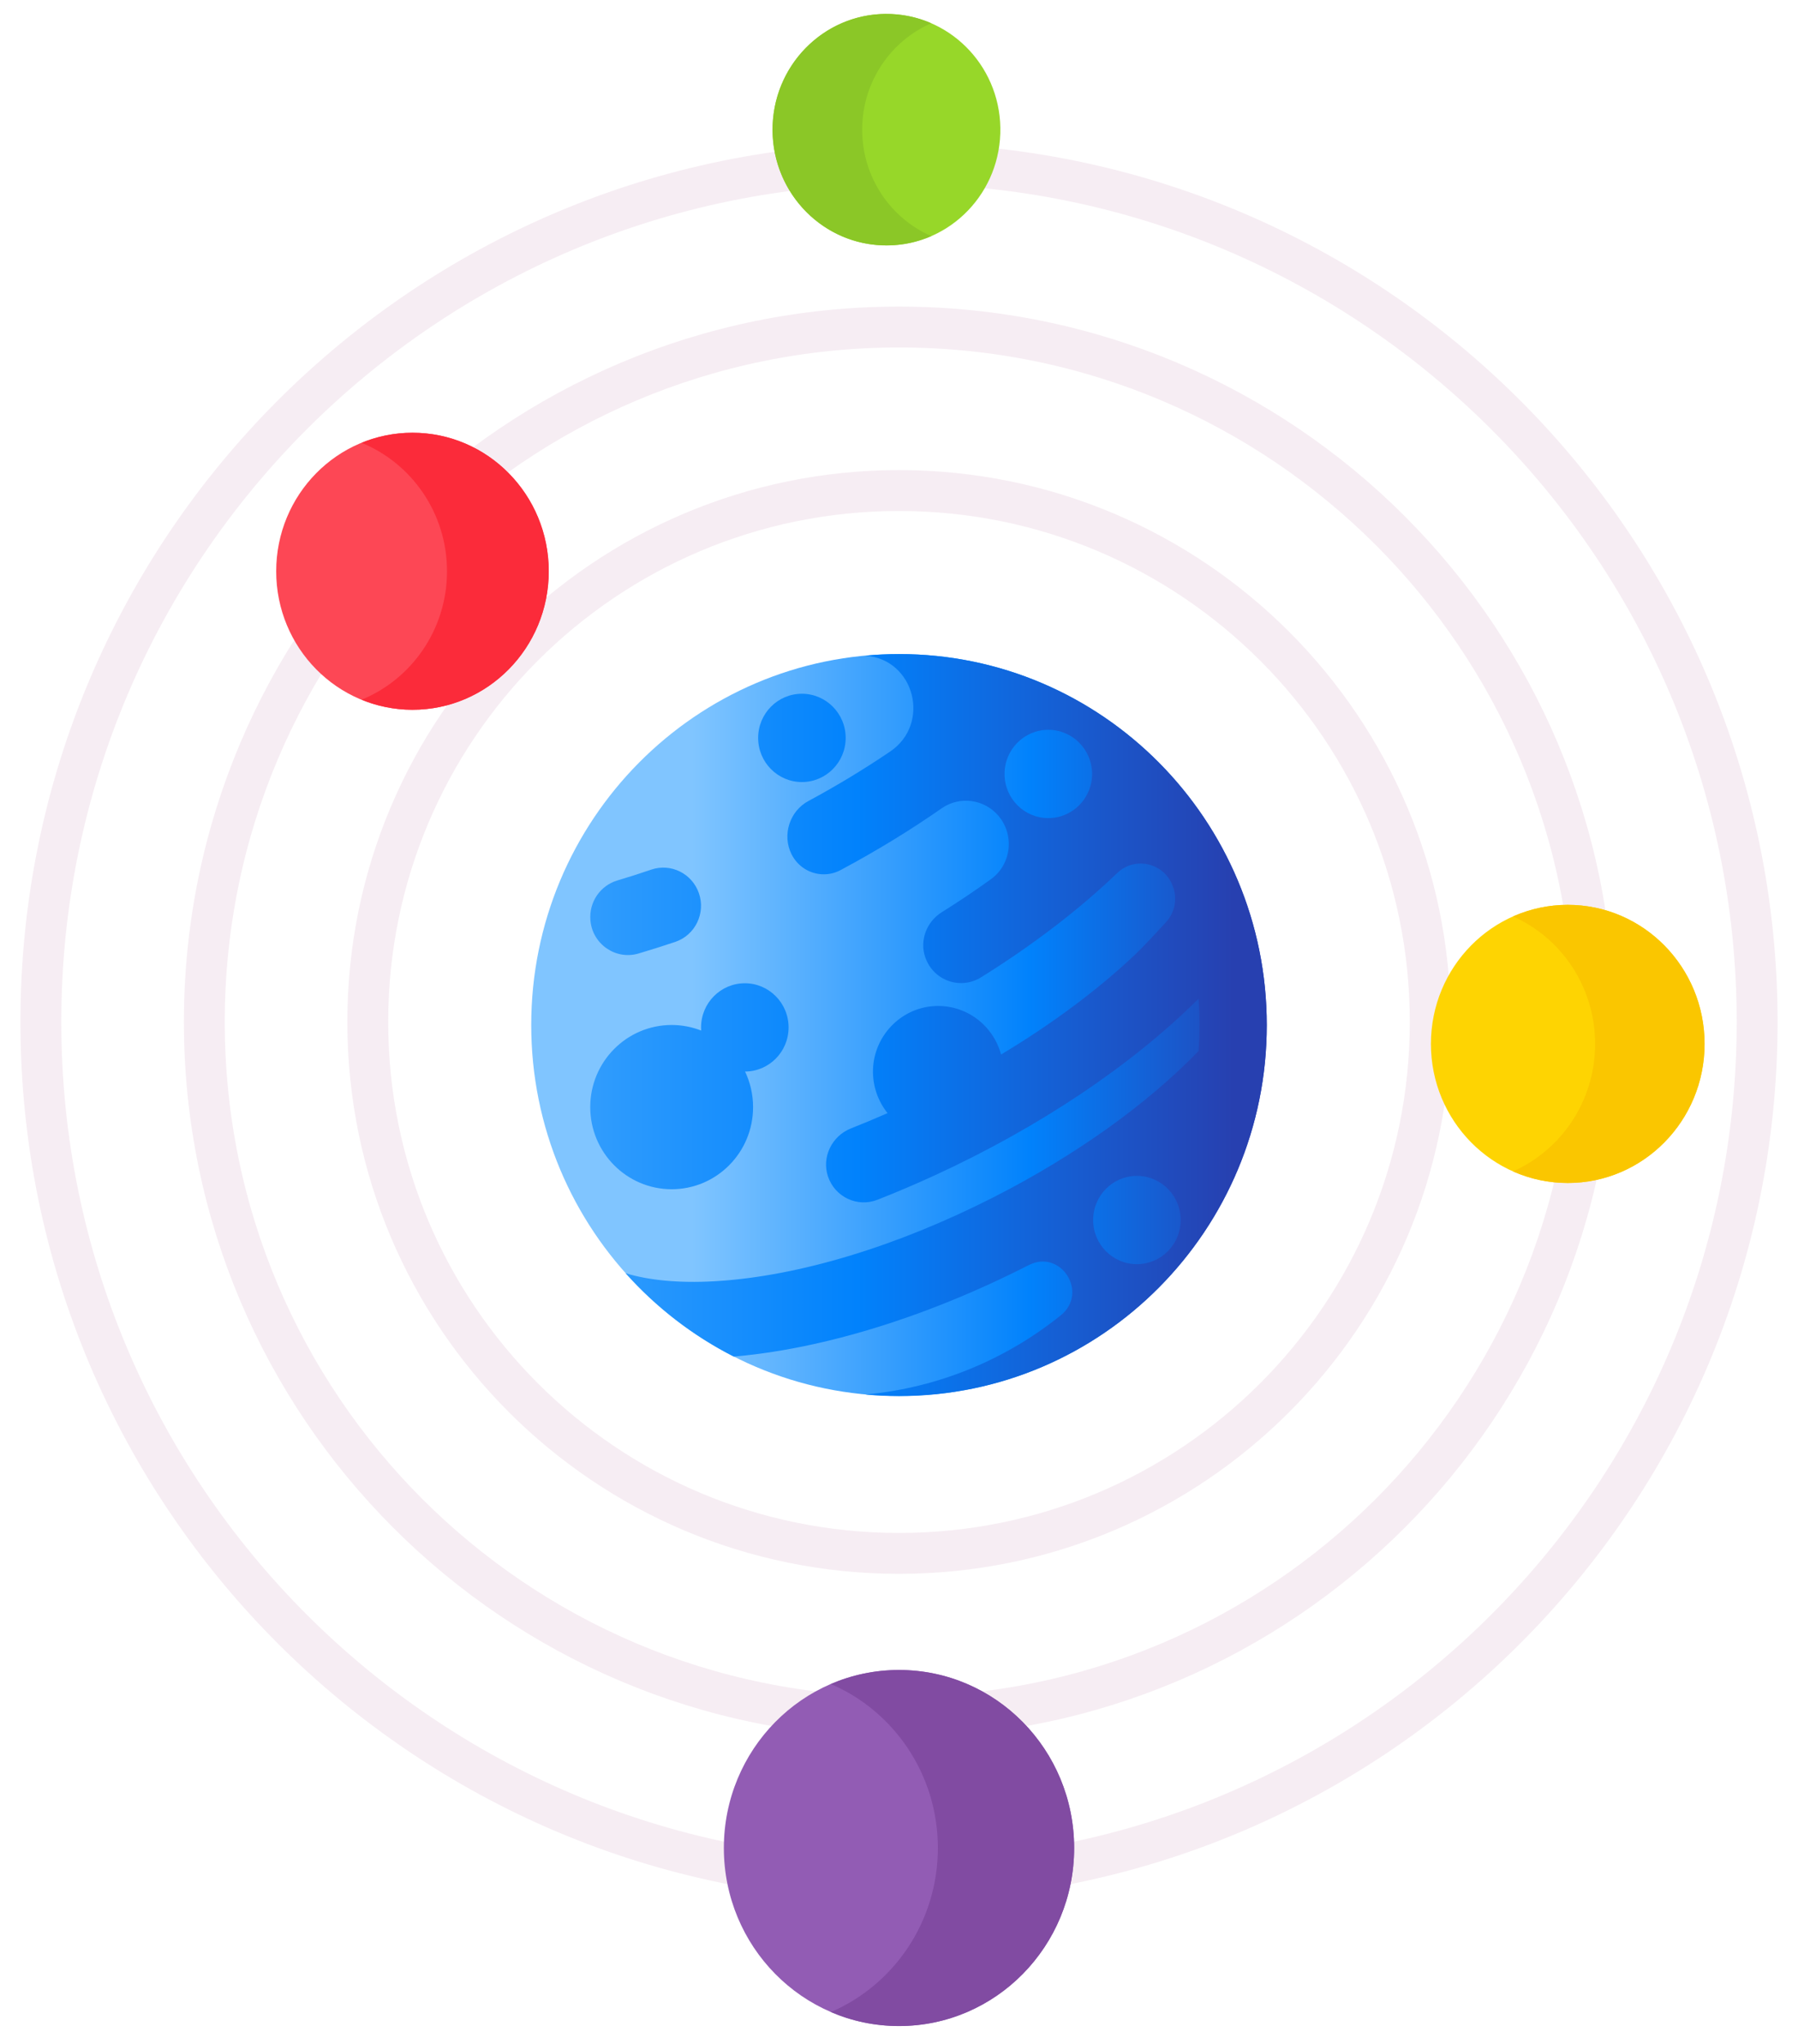 <svg width="44" height="50" viewBox="0 0 44 50" fill="none" xmlns="http://www.w3.org/2000/svg">
<path d="M22 34.149C26.971 34.149 31 30.086 31 25.074C31 20.063 26.971 16 22 16C17.029 16 13 20.063 13 25.074C13 30.086 17.029 34.149 22 34.149Z" fill="url(#paint0_linear)"/>
<path d="M15.627 23.325C15.925 23.237 16.224 23.142 16.526 23.041C17.014 22.875 17.273 22.339 17.103 21.849C16.936 21.368 16.417 21.11 15.938 21.273C15.661 21.368 15.384 21.456 15.109 21.538C14.688 21.663 14.411 22.069 14.448 22.511C14.496 23.096 15.067 23.491 15.627 23.325Z" fill="url(#paint1_linear)"/>
<path d="M18.429 27.083C18.429 26.771 18.358 26.476 18.233 26.213C18.822 26.21 19.298 25.728 19.298 25.133C19.298 24.537 18.818 24.053 18.227 24.053C17.635 24.053 17.156 24.537 17.156 25.133C17.156 25.159 17.157 25.186 17.159 25.21C16.935 25.123 16.692 25.074 16.437 25.074C15.336 25.074 14.444 25.974 14.444 27.083C14.444 28.192 15.336 29.092 16.437 29.092C17.537 29.092 18.429 28.192 18.429 27.083Z" fill="url(#paint2_linear)"/>
<path d="M19.624 19.131C20.215 19.131 20.695 18.647 20.695 18.051C20.695 17.455 20.215 16.971 19.624 16.971C19.032 16.971 18.553 17.455 18.553 18.051C18.553 18.647 19.032 19.131 19.624 19.131Z" fill="url(#paint3_linear)"/>
<path d="M22 16C21.722 16 21.448 16.014 21.177 16.039C22.388 16.128 22.784 17.706 21.786 18.383C21.159 18.808 20.489 19.215 19.781 19.596C19.323 19.843 19.137 20.425 19.368 20.893C19.525 21.208 19.835 21.388 20.159 21.388C20.3 21.388 20.443 21.354 20.575 21.282C21.451 20.814 22.279 20.307 23.044 19.774C23.487 19.464 24.092 19.549 24.44 19.964C24.606 20.164 24.687 20.406 24.687 20.646C24.687 20.975 24.537 21.301 24.249 21.508C23.866 21.784 23.464 22.054 23.047 22.315C22.676 22.546 22.499 23.004 22.643 23.419C22.845 23.998 23.511 24.218 24.008 23.908C25.271 23.121 26.401 22.257 27.341 21.356C27.768 20.948 28.467 21.102 28.69 21.651C28.692 21.657 28.695 21.662 28.697 21.668C28.818 21.97 28.756 22.315 28.538 22.554C28.284 22.833 27.958 23.181 27.789 23.341C26.873 24.209 25.756 25.041 24.497 25.797C24.306 25.08 23.634 24.561 22.851 24.612C22.04 24.665 21.392 25.34 21.364 26.159C21.351 26.565 21.487 26.939 21.72 27.23C21.422 27.361 21.122 27.486 20.824 27.604C20.358 27.788 20.102 28.306 20.263 28.782C20.434 29.286 20.985 29.542 21.474 29.349C21.939 29.167 22.404 28.968 22.867 28.756C25.432 27.577 27.693 26.06 29.331 24.431C29.347 24.645 29.354 24.86 29.354 25.077C29.354 25.29 29.346 25.502 29.332 25.711C28.058 27.023 26.307 28.274 24.302 29.294C21.959 30.485 19.573 31.209 17.567 31.338C17.535 31.34 17.502 31.343 17.469 31.344C16.614 31.391 15.877 31.32 15.309 31.146C16.055 31.981 16.952 32.675 17.956 33.186C18.589 33.131 19.248 33.028 19.926 32.878C21.602 32.508 23.389 31.856 25.139 30.966C25.151 30.96 25.163 30.953 25.176 30.948C25.961 30.546 26.647 31.625 25.957 32.178C24.621 33.252 22.976 33.949 21.177 34.114C21.448 34.139 21.723 34.152 22 34.152C26.97 34.152 31 30.09 31 25.078C31 20.065 26.97 16 22 16ZM25.654 20.013C25.062 20.013 24.583 19.53 24.583 18.933C24.583 18.337 25.062 17.853 25.654 17.853C26.245 17.853 26.725 18.337 26.725 18.933C26.725 19.53 26.245 20.013 25.654 20.013ZM27.822 30.925C27.23 30.925 26.751 30.442 26.751 29.845C26.751 29.249 27.23 28.765 27.822 28.765C28.413 28.765 28.893 29.249 28.893 29.845C28.893 30.442 28.413 30.925 27.822 30.925Z" fill="url(#paint4_linear)"/>
<path d="M22 38C29.18 38 35 32.18 35 25C35 17.82 29.18 12 22 12C14.82 12 9 17.82 9 25C9 32.18 14.82 38 22 38Z" stroke="#A24E8A" stroke-opacity="0.1" stroke-miterlimit="10"/>
<path d="M22 42C31.389 42 39 34.389 39 25C39 15.611 31.389 8 22 8C12.611 8 5 15.611 5 25C5 34.389 12.611 42 22 42Z" stroke="#A24E8A" stroke-opacity="0.1" stroke-miterlimit="10"/>
<path d="M22 46C33.598 46 43 36.598 43 25C43 13.402 33.598 4 22 4C10.402 4 1 13.402 1 25C1 36.598 10.402 46 22 46Z" stroke="#A24E8A" stroke-opacity="0.1" stroke-miterlimit="10"/>
<path d="M22 49.561C24.367 49.561 26.286 47.612 26.286 45.207C26.286 42.802 24.367 40.852 22 40.852C19.633 40.852 17.714 42.802 17.714 45.207C17.714 47.612 19.633 49.561 22 49.561Z" fill="#925CB4"/>
<path d="M22.951 45.207C22.951 47.011 21.872 48.559 20.332 49.22C20.845 49.441 21.408 49.563 22 49.563C24.367 49.563 26.286 47.613 26.286 45.208C26.286 42.803 24.367 40.853 22 40.853C21.408 40.853 20.845 40.975 20.332 41.196C21.872 41.856 22.951 43.403 22.951 45.207Z" fill="#814BA2"/>
<path d="M10.094 17.363C11.935 17.363 13.429 15.846 13.429 13.975C13.429 12.103 11.935 10.586 10.094 10.586C8.252 10.586 6.759 12.103 6.759 13.975C6.759 15.846 8.252 17.363 10.094 17.363Z" fill="#FD4755"/>
<path d="M10.939 13.975C10.939 15.399 10.073 16.615 8.848 17.117C9.233 17.274 9.652 17.363 10.094 17.363C11.936 17.363 13.429 15.846 13.429 13.975C13.429 12.103 11.936 10.586 10.094 10.586C9.654 10.586 9.233 10.675 8.848 10.832C10.073 11.334 10.939 12.551 10.939 13.975Z" fill="#FB2B3A"/>
<path d="M38.365 28.939C40.214 28.939 41.713 27.416 41.713 25.537C41.713 23.658 40.214 22.135 38.365 22.135C36.516 22.135 35.017 23.658 35.017 25.537C35.017 27.416 36.516 28.939 38.365 28.939Z" fill="#FED402"/>
<path d="M39.035 25.537C39.035 26.932 38.208 28.13 37.027 28.655C37.437 28.838 37.889 28.939 38.366 28.939C40.215 28.939 41.714 27.416 41.714 25.537C41.714 23.658 40.215 22.135 38.366 22.135C37.889 22.135 37.437 22.238 37.027 22.419C38.208 22.943 39.035 24.142 39.035 25.537Z" fill="#FAC600"/>
<path d="M24.479 3.267C24.53 1.704 23.325 0.395 21.786 0.343C20.248 0.29 18.959 1.515 18.908 3.078C18.857 4.641 20.062 5.95 21.601 6.003C23.139 6.055 24.427 4.83 24.479 3.267Z" fill="#97D729"/>
<path d="M21.099 3.172C21.099 2.004 21.796 1.002 22.789 0.569C22.453 0.422 22.082 0.34 21.692 0.34C20.153 0.34 18.905 1.608 18.905 3.172C18.905 4.736 20.153 6.003 21.692 6.003C22.082 6.003 22.453 5.922 22.789 5.775C21.796 5.342 21.099 4.339 21.099 3.172Z" fill="#8BC727"/>
<defs>
<linearGradient id="paint0_linear" x1="12.999" y1="25.074" x2="30.999" y2="25.074" gradientUnits="userSpaceOnUse">
<stop offset="0.219" stop-color="#80C5FF"/>
<stop offset="0.677" stop-color="#0182FC"/>
<stop offset="1" stop-color="#2740B0"/>
</linearGradient>
<linearGradient id="paint1_linear" x1="7.952" y1="22.294" x2="30.195" y2="22.294" gradientUnits="userSpaceOnUse">
<stop stop-color="#60B7FF"/>
<stop offset="0.586" stop-color="#0182FC"/>
<stop offset="1" stop-color="#2740B0"/>
</linearGradient>
<linearGradient id="paint2_linear" x1="7.952" y1="26.573" x2="30.195" y2="26.573" gradientUnits="userSpaceOnUse">
<stop stop-color="#60B7FF"/>
<stop offset="0.586" stop-color="#0182FC"/>
<stop offset="1" stop-color="#2740B0"/>
</linearGradient>
<linearGradient id="paint3_linear" x1="7.952" y1="18.051" x2="30.195" y2="18.051" gradientUnits="userSpaceOnUse">
<stop stop-color="#60B7FF"/>
<stop offset="0.586" stop-color="#0182FC"/>
<stop offset="1" stop-color="#2740B0"/>
</linearGradient>
<linearGradient id="paint4_linear" x1="7.952" y1="25.074" x2="30.195" y2="25.074" gradientUnits="userSpaceOnUse">
<stop stop-color="#60B7FF"/>
<stop offset="0.586" stop-color="#0182FC"/>
<stop offset="1" stop-color="#2740B0"/>
</linearGradient>
</defs>
</svg>
